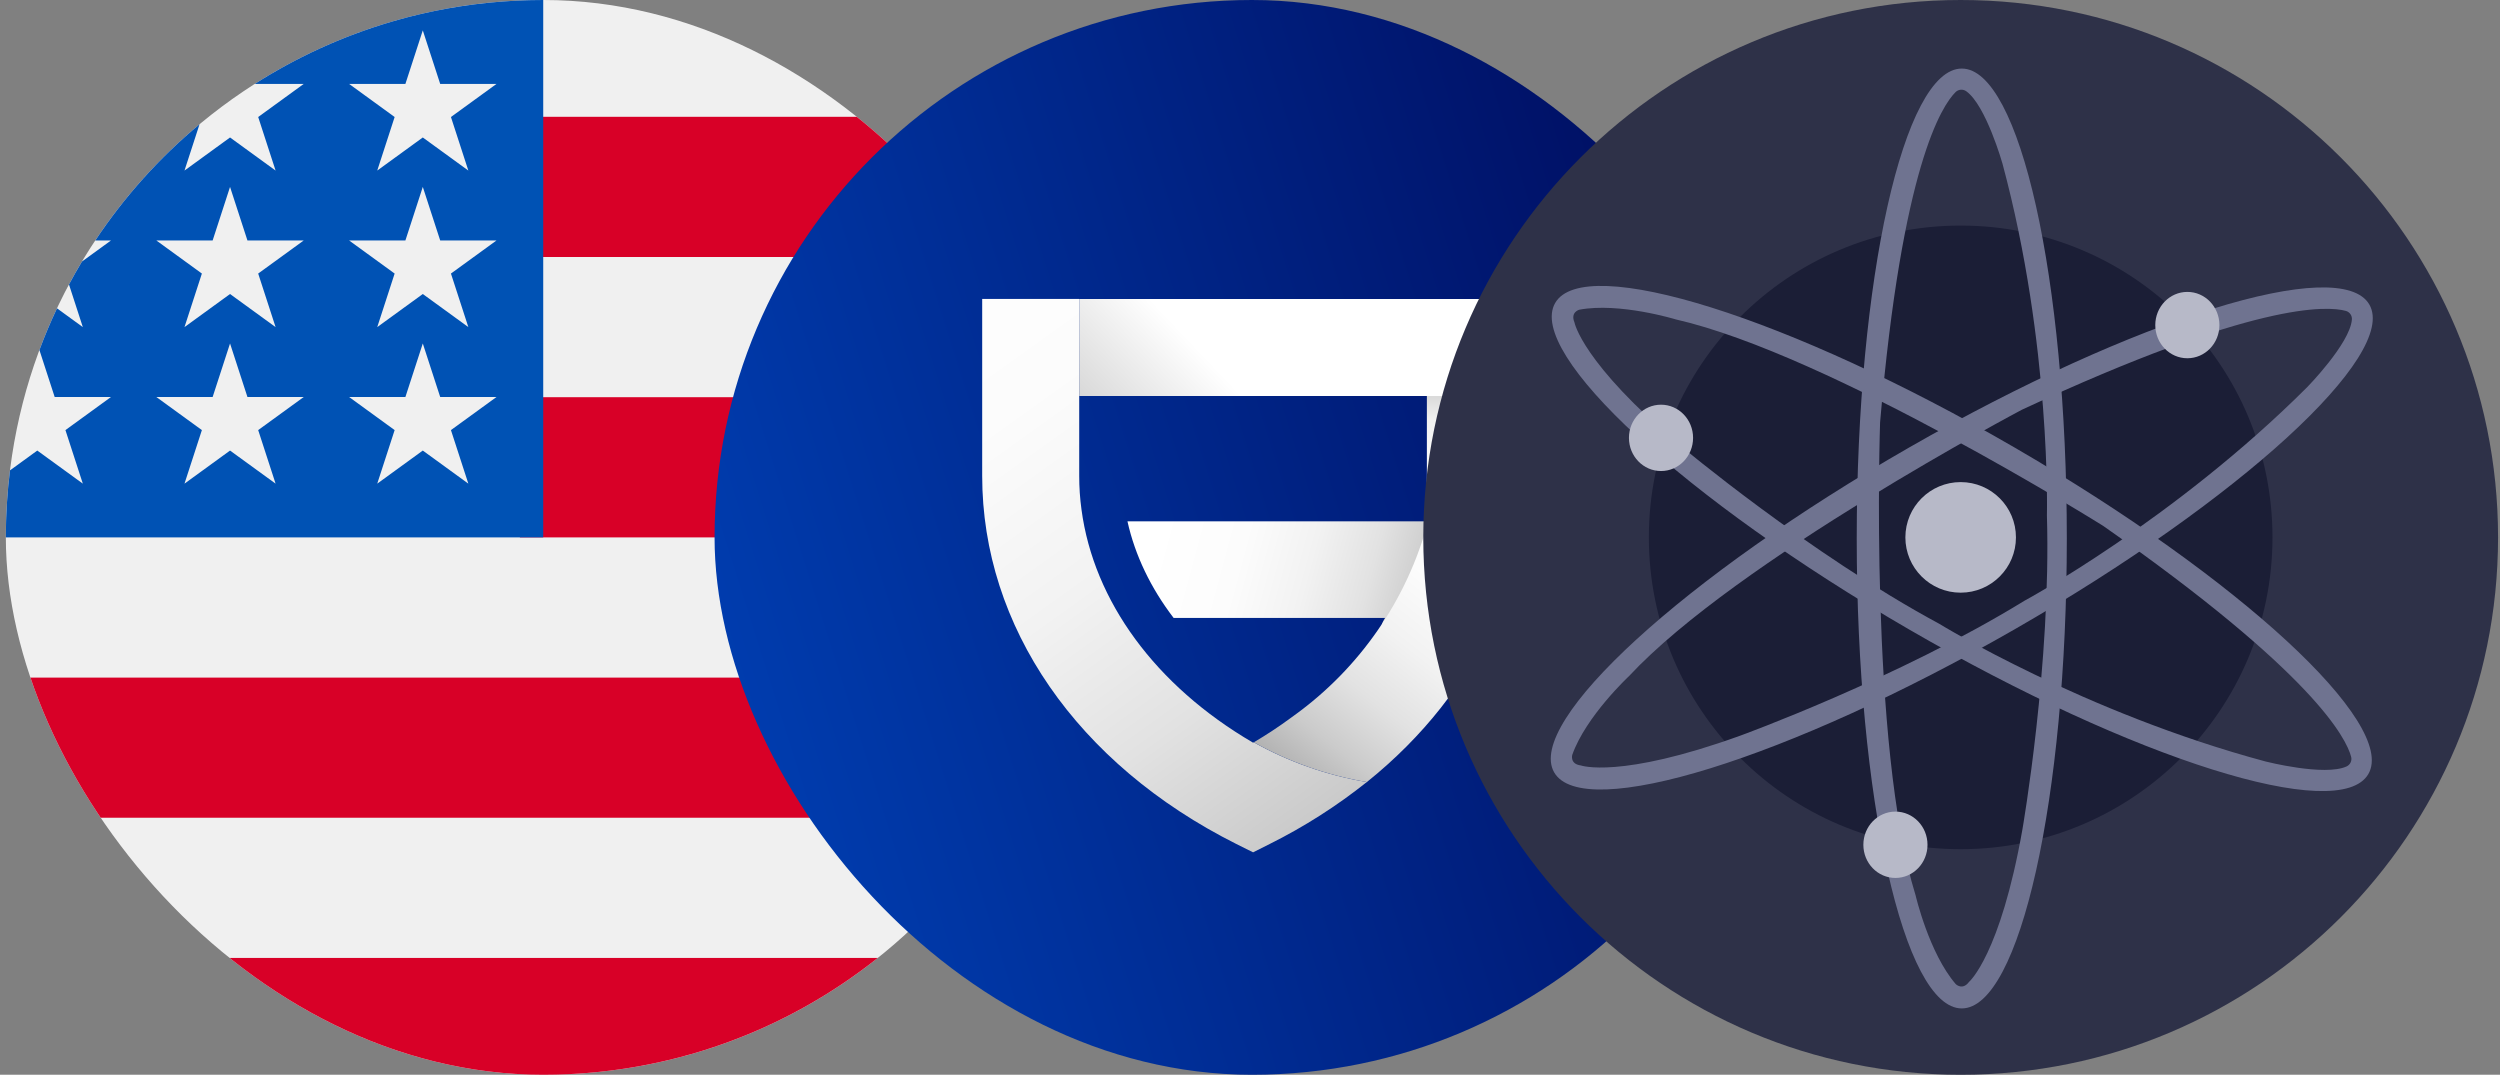 <svg width="321" height="138" viewBox="0 0 321 138" fill="none" xmlns="http://www.w3.org/2000/svg">
<rect x="0" y="0" width="321" height="138" fill="#808080" stroke="none"/>
<g clip-path="url(#clip0_4591_15416)">
<path d="M69.75 138C107.858 138 138.75 107.108 138.75 69C138.75 30.892 107.858 0 69.75 0C31.642 0 0.75 30.892 0.75 69C0.75 107.108 31.642 138 69.75 138Z" fill="#F0F0F0"/>
<path d="M66.75 69H138.75C138.75 62.772 137.92 56.739 136.373 51H66.75V69Z" fill="#D80027"/>
<path d="M66.75 33H128.623C124.399 26.108 118.998 20.015 112.701 15H66.75V33Z" fill="#D80027"/>
<path d="M69.75 138C85.989 138 100.915 132.387 112.702 123H26.799C38.585 132.387 53.511 138 69.75 138Z" fill="#D80027"/>
<path d="M10.877 105H128.623C132.014 99.467 134.643 93.419 136.373 87H3.127C4.857 93.419 7.486 99.467 10.877 105Z" fill="#D80027"/>
<path d="M32.712 10.775H39L33.151 15.024L35.385 21.9L29.537 17.651L23.688 21.9L25.618 15.96C20.468 20.25 15.955 25.276 12.235 30.875H14.25L10.527 33.58C9.947 34.548 9.391 35.531 8.857 36.528L10.635 42L7.318 39.59C6.494 41.337 5.74 43.123 5.062 44.947L7.021 50.975H14.25L8.401 55.224L10.635 62.1L4.787 57.851L1.283 60.396C0.933 63.215 0.75 66.086 0.75 69H69.75C69.75 30.893 69.75 26.4 69.75 0C56.119 0 43.413 3.954 32.712 10.775ZM35.385 62.1L29.537 57.851L23.688 62.1L25.922 55.224L20.073 50.975H27.303L29.537 44.1L31.771 50.975H39L33.151 55.224L35.385 62.1ZM33.151 35.124L35.385 42L29.537 37.751L23.688 42L25.922 35.124L20.073 30.875H27.303L29.537 24L31.771 30.875H39L33.151 35.124ZM60.135 62.1L54.287 57.851L48.438 62.1L50.672 55.224L44.824 50.975H52.053L54.287 44.1L56.521 50.975H63.75L57.901 55.224L60.135 62.1ZM57.901 35.124L60.135 42L54.287 37.751L48.438 42L50.672 35.124L44.824 30.875H52.053L54.287 24L56.521 30.875H63.75L57.901 35.124ZM57.901 15.024L60.135 21.9L54.287 17.651L48.438 21.9L50.672 15.024L44.824 10.775H52.053L54.287 3.9L56.521 10.775H63.75L57.901 15.024Z" fill="#0052B4"/>
</g>
<g clip-path="url(#clip1_4591_15416)">
<path d="M160.75 138C198.858 138 229.75 107.108 229.75 69C229.75 30.892 198.858 0 160.75 0C122.642 0 91.75 30.892 91.75 69C91.75 107.108 122.642 138 160.75 138Z" fill="url(#paint0_linear_4591_15416)"/>
<path d="M183.372 66.942C187.725 72.751 174.979 83.98 177.843 79.342H150.693C147.756 75.501 145.736 71.301 144.766 66.942H183.372Z" fill="url(#paint1_linear_4591_15416)"/>
<path d="M175.503 100.413C171.644 103.489 167.473 106.151 163.058 108.353L160.898 109.441L158.726 108.358C138.299 98.108 126.113 80.452 126.113 61.103V38.386H138.571V61.103C138.569 62.552 138.667 63.999 138.864 65.435C140.433 77.19 148.367 88.034 160.852 95.335C160.863 95.347 160.877 95.356 160.891 95.363C160.904 95.356 160.911 95.349 160.925 95.343L160.977 95.309C165.49 97.833 170.403 99.559 175.503 100.413Z" fill="url(#paint2_linear_4591_15416)"/>
<path d="M195.297 66.942C194.721 71.433 193.489 75.814 191.642 79.947C188.227 87.622 182.738 94.606 175.508 100.416C170.412 99.561 165.5 97.835 160.99 95.312C162.619 94.352 164.199 93.309 165.723 92.189C165.875 92.091 166.021 91.984 166.161 91.87C174.6 85.793 180.68 76.987 183.371 66.942H195.297Z" fill="url(#paint3_linear_4591_15416)"/>
<path d="M195.684 38.391L138.572 38.391V50.843L195.684 50.843V38.391Z" fill="url(#paint4_linear_4591_15416)"/>
<path d="M195.683 50.843V61.103C195.683 61.527 195.67 61.953 195.657 62.378H183.191C183.204 61.952 183.21 61.527 183.21 61.103V50.843H195.683Z" fill="url(#paint5_linear_4591_15416)"/>
</g>
<g clip-path="url(#clip2_4591_15416)">
<path d="M251.75 138C289.858 138 320.75 107.108 320.75 69C320.75 30.892 289.858 0 251.75 0C213.642 0 182.75 30.892 182.75 69C182.75 107.108 213.642 138 251.75 138Z" fill="#2E3148"/>
<path d="M251.75 109.037C273.862 109.037 291.787 91.112 291.787 69C291.787 46.888 273.862 28.963 251.75 28.963C229.638 28.963 211.713 46.888 211.713 69C211.713 91.112 229.638 109.037 251.75 109.037Z" fill="#1B1E36"/>
<path d="M251.892 8.803C244.444 8.803 238.404 35.818 238.404 69.142C238.404 102.467 244.444 129.482 251.892 129.482C259.34 129.482 265.379 102.467 265.379 69.142C265.379 35.818 259.34 8.803 251.892 8.803ZM252.823 126.077C251.971 127.213 251.12 126.361 251.12 126.361C247.689 122.386 245.974 115.003 245.974 115.003C239.975 95.694 241.403 54.237 241.403 54.237C244.222 21.325 249.352 13.55 251.097 11.824C251.275 11.648 251.51 11.54 251.76 11.52C252.009 11.5 252.258 11.568 252.463 11.713C254.995 13.508 257.119 21.013 257.119 21.013C263.392 44.297 262.824 66.161 262.824 66.161C263.392 85.186 259.681 106.482 259.681 106.482C256.824 122.667 252.823 126.077 252.823 126.077Z" fill="#6F7390"/>
<path d="M304.23 39.114C300.521 32.651 274.086 40.858 245.166 57.441C216.246 74.024 195.846 92.707 199.552 99.168C203.257 105.628 229.696 97.424 258.616 80.841C287.536 64.258 307.935 45.574 304.23 39.114ZM202.973 98.281C201.553 98.102 201.874 96.935 201.874 96.935C203.616 91.983 209.158 86.821 209.158 86.821C222.926 72.007 259.599 52.616 259.599 52.616C289.547 38.683 298.849 39.27 301.209 39.92C301.451 39.988 301.662 40.139 301.803 40.347C301.945 40.555 302.008 40.806 301.982 41.056C301.698 44.148 296.232 49.723 296.232 49.723C279.168 66.757 259.92 77.147 259.92 77.147C243.7 87.11 223.381 94.484 223.381 94.484C207.92 100.056 202.974 98.281 202.974 98.281H202.973Z" fill="#6F7390"/>
<path d="M304.098 99.383C307.835 92.937 287.487 74.168 258.668 57.46C229.85 40.752 203.418 32.445 199.684 38.901C195.95 45.358 216.295 64.116 245.13 80.824C273.965 97.532 300.364 105.84 304.098 99.383ZM202.16 41.392C201.608 40.083 202.774 39.768 202.774 39.768C207.932 38.794 215.179 41.014 215.179 41.014C234.894 45.503 270.048 67.524 270.048 67.524C297.114 86.463 301.265 94.806 301.887 97.174C301.951 97.417 301.926 97.674 301.818 97.901C301.71 98.127 301.525 98.308 301.297 98.412C298.474 99.704 290.915 97.779 290.915 97.779C267.617 91.532 248.984 80.086 248.984 80.086C232.243 71.056 215.688 57.163 215.688 57.163C203.109 46.571 202.164 41.406 202.164 41.406L202.16 41.392Z" fill="#6F7390"/>
<path d="M251.749 76.099C255.67 76.099 258.848 72.921 258.848 69C258.848 65.08 255.67 61.901 251.749 61.901C247.829 61.901 244.65 65.08 244.65 69C244.65 72.921 247.829 76.099 251.749 76.099Z" fill="#B7B9C8"/>
<path d="M280.856 46C283.13 46 284.973 44.093 284.973 41.741C284.973 39.388 283.13 37.481 280.856 37.481C278.582 37.481 276.738 39.388 276.738 41.741C276.738 44.093 278.582 46 280.856 46Z" fill="#B7B9C8"/>
<path d="M213.274 60.481C215.548 60.481 217.391 58.574 217.391 56.222C217.391 53.87 215.548 51.963 213.274 51.963C211 51.963 209.156 53.87 209.156 56.222C209.156 58.574 211 60.481 213.274 60.481Z" fill="#B7B9C8"/>
<path d="M243.373 112.728C245.647 112.728 247.491 110.822 247.491 108.469C247.491 106.117 245.647 104.21 243.373 104.21C241.099 104.21 239.256 106.117 239.256 108.469C239.256 110.822 241.099 112.728 243.373 112.728Z" fill="#B7B9C8"/>
</g>
<defs>
<linearGradient id="paint0_linear_4591_15416" x1="229.75" y1="6.49911e-06" x2="64.618" y2="52.249" gradientUnits="userSpaceOnUse">
<stop stop-color="#000756"/>
<stop offset="1" stop-color="#0042B8"/>
</linearGradient>
<linearGradient id="paint1_linear_4591_15416" x1="195.955" y1="80.937" x2="148.45" y2="68.134" gradientUnits="userSpaceOnUse">
<stop offset="0.14" stop-color="#ADADAD"/>
<stop offset="0.29" stop-color="#CBCBCB"/>
<stop offset="0.43" stop-color="#E2E2E2"/>
<stop offset="0.59" stop-color="#F2F2F2"/>
<stop offset="0.77" stop-color="#FCFCFC"/>
<stop offset="1" stop-color="white"/>
</linearGradient>
<linearGradient id="paint2_linear_4591_15416" x1="178.415" y1="121.503" x2="111.265" y2="27.846" gradientUnits="userSpaceOnUse">
<stop stop-color="#ADADAD"/>
<stop offset="0.17" stop-color="#CBCBCB"/>
<stop offset="0.34" stop-color="#E2E2E2"/>
<stop offset="0.52" stop-color="#F2F2F2"/>
<stop offset="0.73" stop-color="#FCFCFC"/>
<stop offset="1" stop-color="white"/>
</linearGradient>
<linearGradient id="paint3_linear_4591_15416" x1="161.764" y1="107.329" x2="193.658" y2="66.898" gradientUnits="userSpaceOnUse">
<stop offset="0.15" stop-color="#ADADAD"/>
<stop offset="0.29" stop-color="#CBCBCB"/>
<stop offset="0.44" stop-color="#E2E2E2"/>
<stop offset="0.6" stop-color="#F2F2F2"/>
<stop offset="0.77" stop-color="#FCFCFC"/>
<stop offset="1" stop-color="white"/>
</linearGradient>
<linearGradient id="paint4_linear_4591_15416" x1="133.082" y1="76.961" x2="160.037" y2="51.356" gradientUnits="userSpaceOnUse">
<stop offset="0.14" stop-color="#ADADAD"/>
<stop offset="0.43" stop-color="#C9C9C9"/>
<stop offset="1" stop-color="white"/>
</linearGradient>
<linearGradient id="paint5_linear_4591_15416" x1="189.437" y1="44.307" x2="189.437" y2="62.378" gradientUnits="userSpaceOnUse">
<stop offset="0.09" stop-color="#ADADAD"/>
<stop offset="0.24" stop-color="#CBCBCB"/>
<stop offset="0.425" stop-color="#E2E2E2"/>
<stop offset="0.537" stop-color="#F2F2F2"/>
<stop offset="1" stop-color="white"/>
</linearGradient>
<clipPath id="clip0_4591_15416">
<rect x="0.75" width="138" height="138" rx="69" fill="white"/>
</clipPath>
<clipPath id="clip1_4591_15416">
<rect x="91.75" width="138" height="138" rx="69" fill="white"/>
</clipPath>
<clipPath id="clip2_4591_15416">
<rect width="138" height="138" fill="white" transform="translate(182.75)"/>
</clipPath>
</defs>
</svg>
